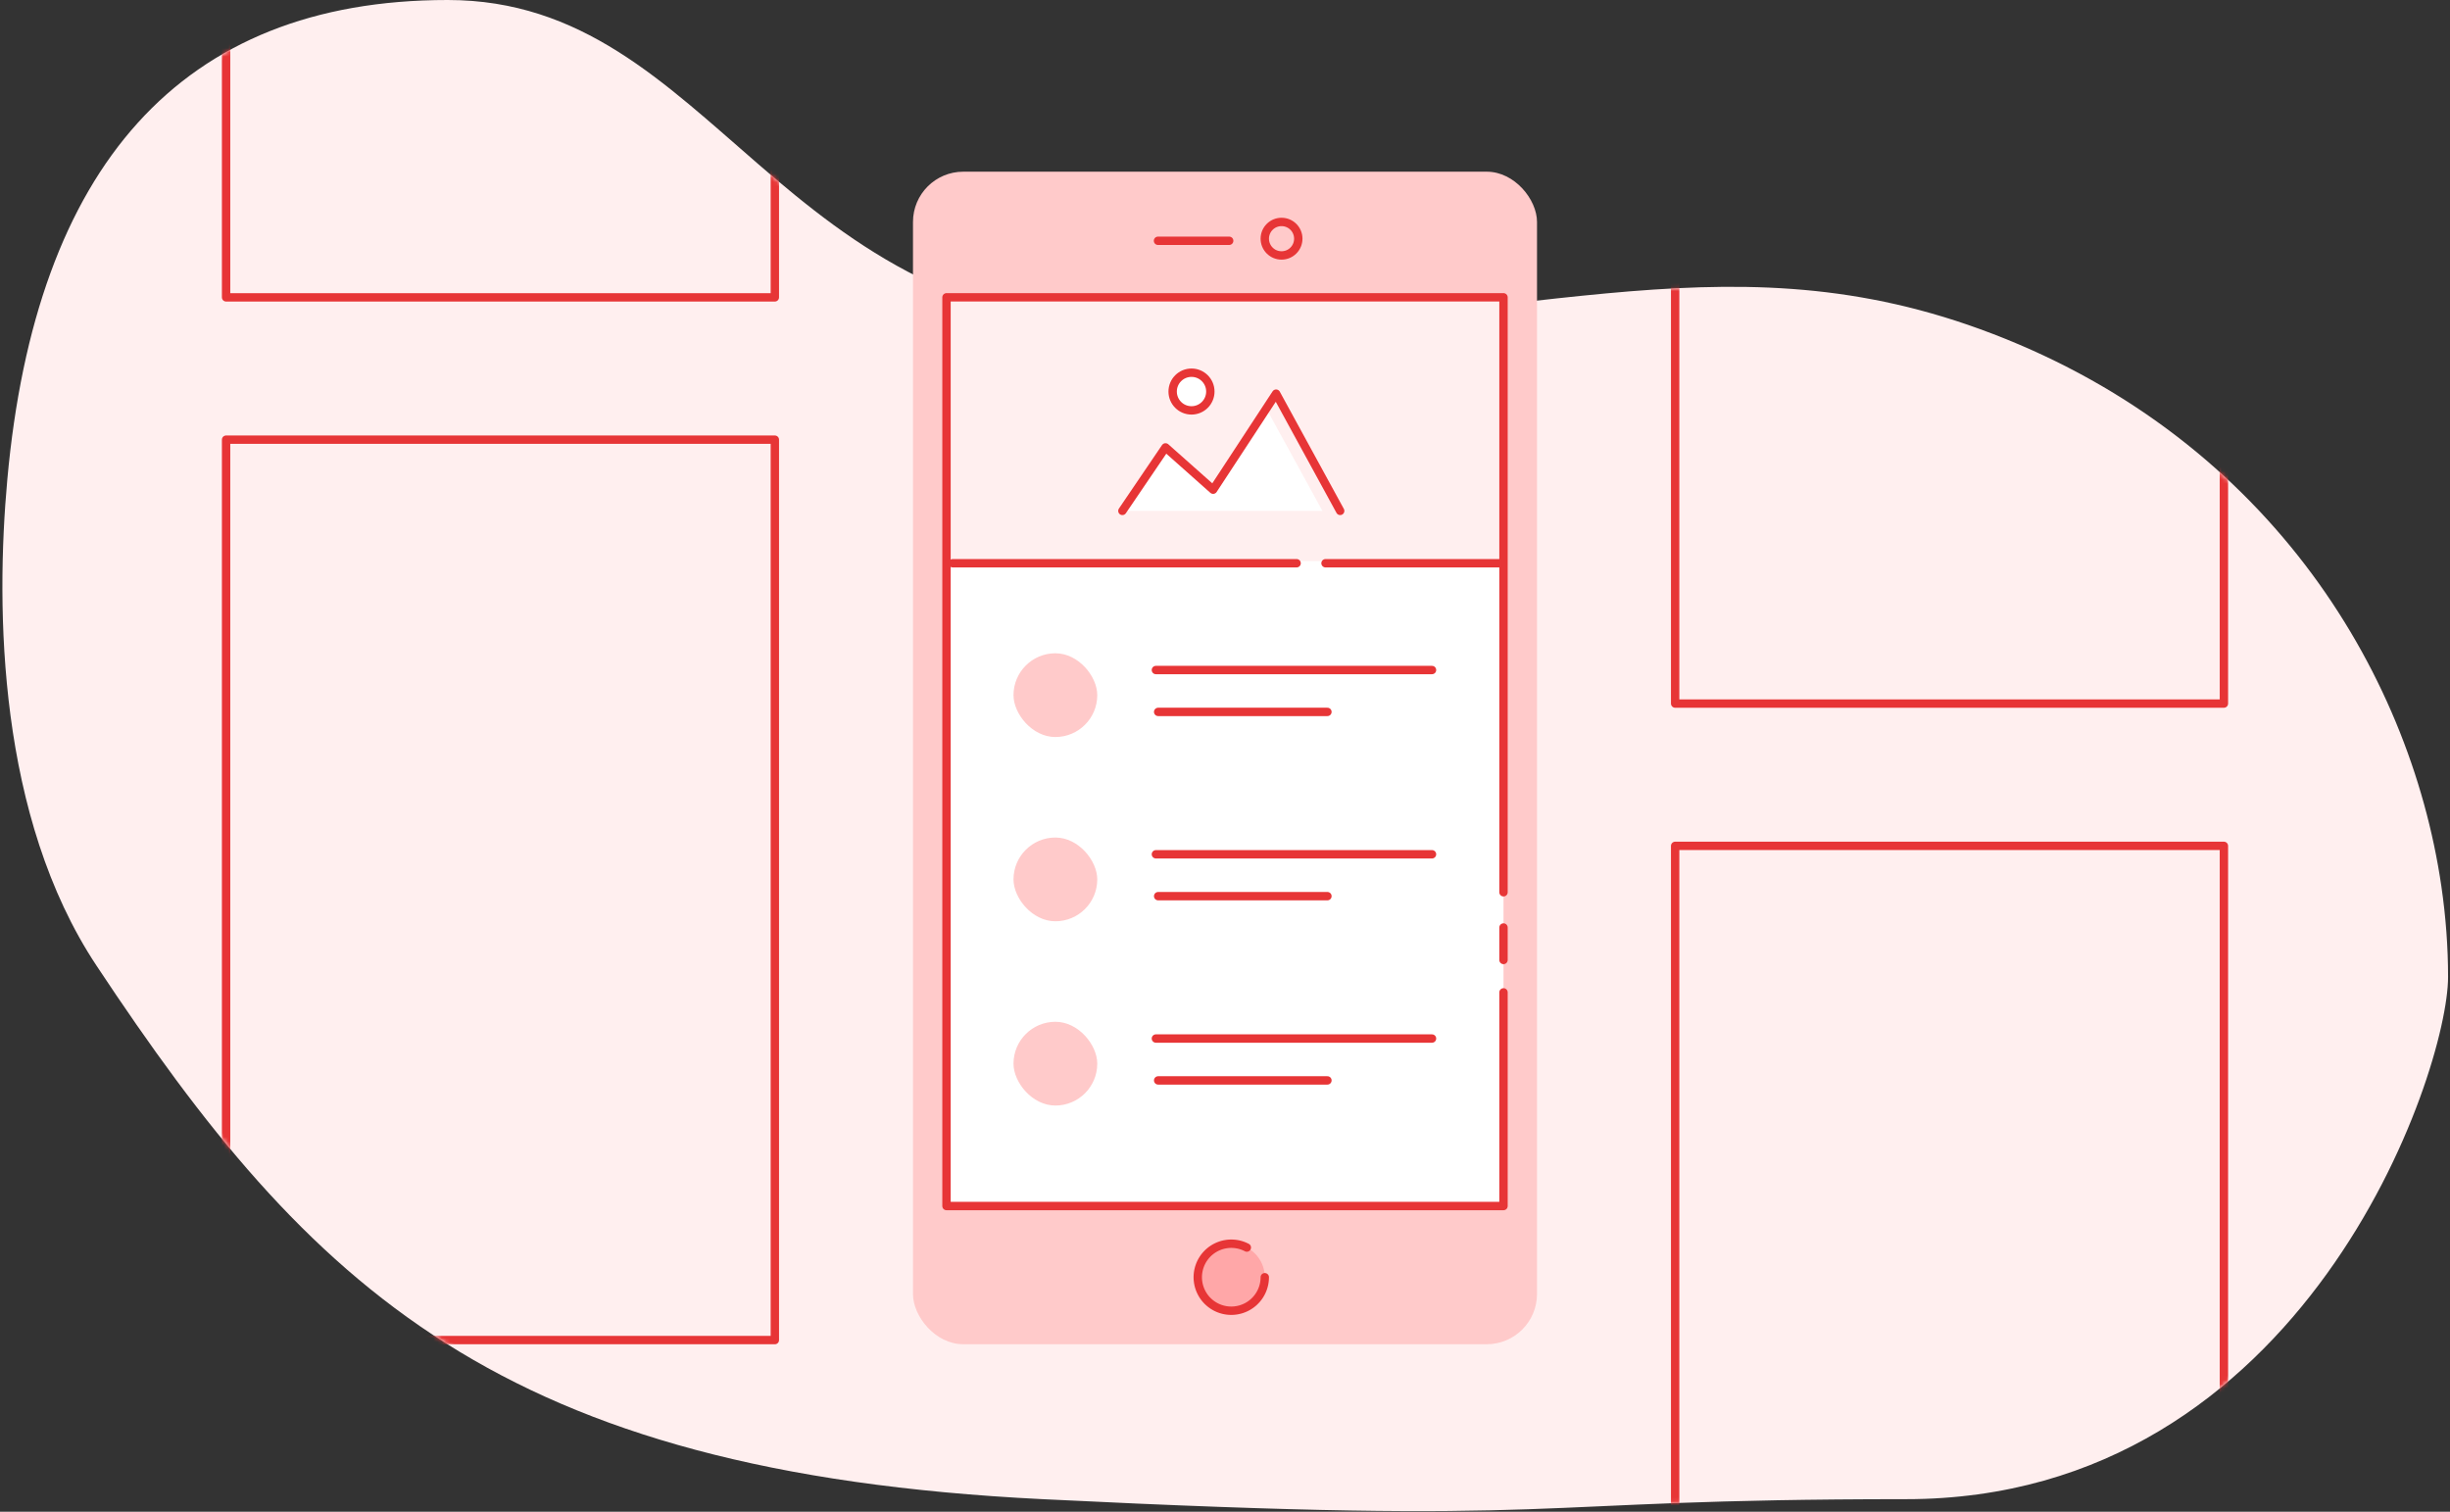<svg width="585" height="361" xmlns="http://www.w3.org/2000/svg" xmlns:xlink="http://www.w3.org/1999/xlink"><rect width="100%" height="100%" fill="#333333" stroke="none"/><defs><path d="M248.958 358c129.669 6.418 110.7 0 206.119 0s129.461-101.93 129.461-124.709c0-7.053-.527-14.294-1.596-21.62-7.598-52.066-42.562-108.48-110.149-133.074-62.487-22.738-109.603 0-198.553 0S170.803 0 106.896 0C42.99 0 8.522 40.078 1.752 114.436c-2.84 31.196-2.22 80.672 21.264 116.119C74.156 307.748 119.289 351.582 248.958 358z" id="a"/><path id="c" d="M0 0h133v64H0z"/></defs><g fill="none" fill-rule="evenodd"><g><mask id="b" fill="#fff"><use xlink:href="#a"/></mask><use fill="#FFEFEF" xlink:href="#a"/><g mask="url(#b)" stroke="#E73536" stroke-linecap="round" stroke-linejoin="round" stroke-width="2"><path d="M53.985 104.991h131.03v215.018H53.985z"/></g><g mask="url(#b)" stroke="#E73536" stroke-linecap="round" stroke-linejoin="round" stroke-width="2"><path d="M53.985-144.009h131.03V71.009H53.985z"/></g><g mask="url(#b)" stroke="#E73536" stroke-linecap="round" stroke-linejoin="round" stroke-width="2"><path d="M399.985 201.991h131.03v215.018h-131.03z"/></g><g mask="url(#b)" stroke="#E73536" stroke-linecap="round" stroke-linejoin="round" stroke-width="2"><path d="M399.985-47.009h131.03v215.018h-131.03z"/></g></g><g transform="translate(218 41)"><rect fill="#FFCACA" width="149" height="280" rx="12"/><path fill="#FFF" d="M8 30h133v217H8z"/><use fill="#FFEFEF" xlink:href="#c" transform="translate(8 29)"/><path d="M141 180.486v7.756m0 7.732V247H8V30h133v142.072" stroke="#E73536" stroke-width="2" stroke-linecap="round" stroke-linejoin="round"/><rect fill="#FFCACA" x="24" y="115" width="20" height="20" rx="10"/><rect fill="#FFCACA" x="24" y="159" width="20" height="20" rx="10"/><rect fill="#FFCACA" x="24" y="203" width="20" height="20" rx="10"/><path d="M58.5 16.5h17M58 119h65.928M58 163h65.928M58 207h65.928M58.538 129h40.417M58.538 173h40.417M58.538 217h40.417" stroke="#E73536" stroke-width="2" stroke-linecap="round" stroke-linejoin="round"/><circle stroke="#E73536" stroke-width="2" stroke-linecap="round" stroke-linejoin="round" cx="88" cy="16" r="4"/><g transform="translate(68 256)"><circle fill="#FFA7A8" cx="8" cy="8" r="8"/><path d="M11.71.91A8 8 0 1 0 16 8" stroke="#E73536" stroke-width="2" stroke-linecap="round" stroke-linejoin="round"/></g><g transform="translate(50 48)"><path fill="#FFF" d="M0 33l10.384-15.165 11.02 10.154L34.065 8.002 47.764 33"/><circle fill="#FFF" cx="16.5" cy="4.5" r="4.5"/><circle stroke="#E73536" stroke-width="2" stroke-linecap="round" stroke-linejoin="round" cx="16.5" cy="4.5" r="4.5"/><path stroke="#E73536" stroke-width="2" stroke-linecap="round" stroke-linejoin="round" d="M0 33l10.295-15.165 11.371 10.1L36.701 5 52 33"/></g></g><path d="M227.5 134.5h82.098M316.5 134.5h41.503" stroke="#E73536" stroke-width="2" stroke-linecap="round" stroke-linejoin="round"/></g></svg>